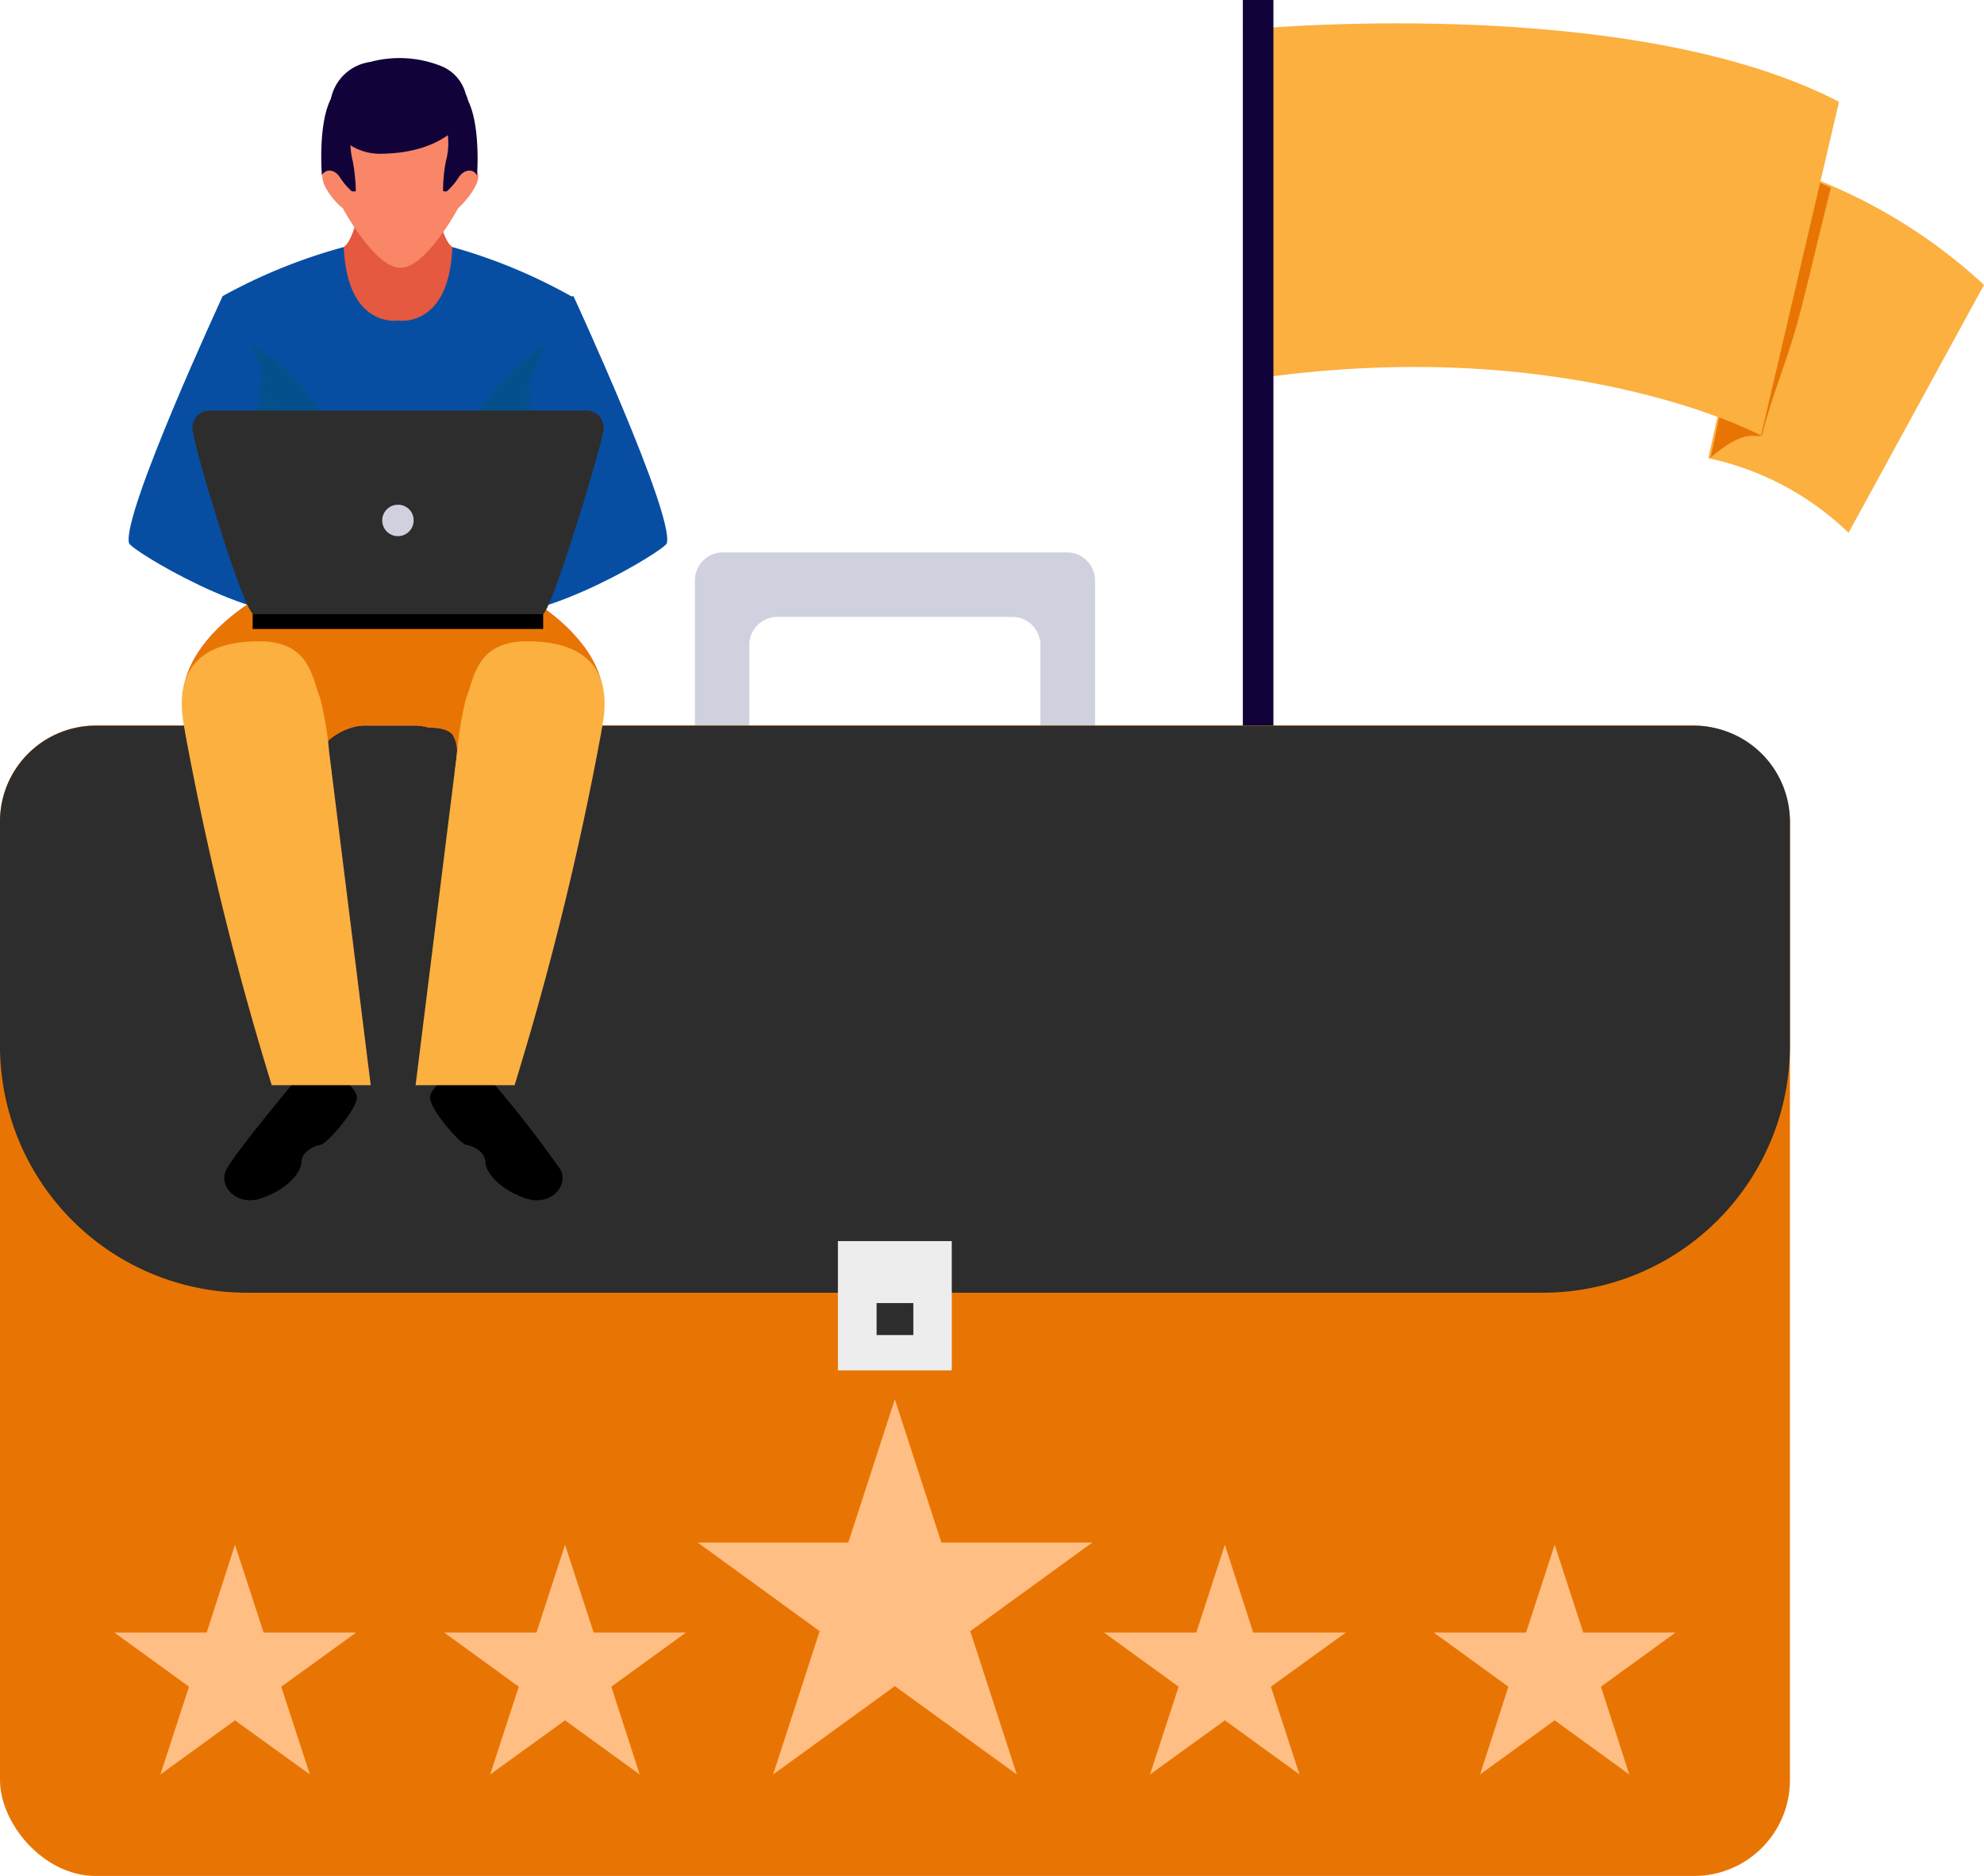 <svg xmlns="http://www.w3.org/2000/svg" viewBox="0 0 70.75 66.9"><defs><style>.cls-1{isolation:isolate;}.cls-2{fill:#fbb040;}.cls-3{fill:#e87503;}.cls-4{fill:#110239;}.cls-5{fill:#d0d1de;}.cls-6{fill:#2d2d2d;}.cls-7{fill:#ededed;}.cls-8{fill:#f88667;}.cls-9{fill:#e45940;}.cls-10{fill:#074ea3;}.cls-11{fill:#00547a;mix-blend-mode:multiply;opacity:0.52;}.cls-12{fill:#fd425f;}.cls-13{fill:#ffbe83;}</style></defs><g class="cls-1"><g id="Layer_2" data-name="Layer 2"><g id="Layer_1-2" data-name="Layer 1"><path class="cls-2" d="M63.24,5.87a19.09,19.09,0,0,1,7.51,4.29L65.92,19a10.27,10.27,0,0,0-5-2.66Z"/><path class="cls-3" d="M64.11,11.46c.42-1.57.77-3.17,1.18-4.76a15.23,15.23,0,0,0-2.05-.83L61,16.32c1.27-1.09,1.6-.68,1.83-.79C63.17,14.17,63.74,12.82,64.11,11.46Z"/><path class="cls-2" d="M44.34,1.06S58-.3,65.58,3.63L62.8,15.53S56.1,11.93,45,13.47Z"/><rect class="cls-4" x="44.32" width="1.09" height="46.81"/><rect class="cls-4" x="43.49" y="45.39" width="2.76" height="2.2"/><rect class="cls-4" x="42.41" y="47.11" width="4.92" height="1.1"/><path class="cls-5" d="M24.78,20.71v7.8h1.94V23a1,1,0,0,1,1-1H36.1a1,1,0,0,1,1,1v5.5h1.95v-7.8a1,1,0,0,0-1-1H25.78A1,1,0,0,0,24.78,20.71Z"/><rect class="cls-3" y="25.87" width="63.83" height="41.03" rx="3.42"/><path class="cls-6" d="M63.83,37.3v-8a3.42,3.42,0,0,0-3.42-3.42h-57A3.42,3.42,0,0,0,0,29.29v8a8.8,8.8,0,0,0,8.81,8.81H55A8.81,8.81,0,0,0,63.83,37.3Z"/><rect class="cls-7" x="29.88" y="44.26" width="4.06" height="4.61"/><rect class="cls-6" x="31.26" y="46.47" width="1.31" height="1.14"/><path class="cls-8" d="M15.26,5.55H13.13s-.31,2.91-.87,3.26c0,0-.68,3.43,1.94,3.43,3.17,0,1.93-3.43,1.93-3.43C15.57,8.46,15.26,5.55,15.26,5.55Z"/><path class="cls-9" d="M15.26,5.55H13.13s-.31,2.91-.87,3.26c0,0-.68,3.43,1.94,3.43,3.17,0,1.93-3.43,1.93-3.43C15.57,8.46,15.26,5.55,15.26,5.55Z"/><path class="cls-8" d="M17,6.12c-.29-.34-.65.18-.65.18s.49-1.93,0-2.77-2.07-.4-2.07-.4-1.58-.44-2.07.4,0,2.77,0,2.77-.36-.52-.65-.18.48,1.2.66,1.3c0,0,1.14,2.13,2.06,2.13s2.06-2.13,2.06-2.13C16.48,7.32,17.27,6.46,17,6.12Z"/><path class="cls-4" d="M13.85,3.89s-1.2.21-1.33.86a2.6,2.6,0,0,0,.06,1,6.8,6.8,0,0,1,.11,1.06.18.18,0,0,1-.16,0,2.43,2.43,0,0,1-.41-.49c-.22-.33-.55-.28-.64-.06,0,0-.27-3.16,1-3.27S13.85,3.89,13.85,3.89Z"/><path class="cls-4" d="M14.63,3.89s1.2.21,1.33.86a2.4,2.4,0,0,1-.06,1,5.63,5.63,0,0,0-.1,1.06.16.16,0,0,0,.15,0,2.43,2.43,0,0,0,.41-.49c.23-.33.55-.28.65-.06,0,0,.26-3.16-1.06-3.27S14.63,3.89,14.63,3.89Z"/><path class="cls-4" d="M16.61,3.36a1.46,1.46,0,0,0-.87-1,4,4,0,0,0-2.54-.15,1.66,1.66,0,0,0-1.07,2.68,2,2,0,0,0,1.55.59C16,5.43,17,4.07,16.61,3.36Z"/><path class="cls-10" d="M16.13,8.81c-.11,2.92-1.93,2.62-1.93,2.62s-1.82.3-1.94-2.62a19.41,19.41,0,0,0-4.32,1.75A28.28,28.28,0,0,1,8.58,16l1.66,6.43,4,.2,3.95-.2L19.81,16a28.28,28.28,0,0,1,.64-5.39A19.22,19.22,0,0,0,16.13,8.81Z"/><path class="cls-11" d="M19.52,12.25c-1.8,1-2.68,3.18-4.44,4.26s-3.1-1.14-4-2.32a6.88,6.88,0,0,0-2.91-2.32A27.4,27.4,0,0,1,8.58,16l1.66,6.43,4,.2,3.95-.2L19.81,16a26.79,26.79,0,0,1,.38-4C20,12,19.73,12.14,19.52,12.25Z"/><path class="cls-12" d="M21.53,25c0-2.26-2.81-3.74-2.81-3.74H9.31S6.51,22.73,6.51,25a11.31,11.31,0,0,0,.22,1.75H9.86c-.13.23-.24.44-.33.62l-.09.16h2.27c.17,0,.12.07.07-.18s-.29-.57-.07-.94a2.19,2.19,0,0,1,1.35-.55h1.69a3.32,3.32,0,0,1,.55.09c.16,0,.63,0,.84.25a1.17,1.17,0,0,1,.16.55,5.42,5.42,0,0,1-.09.78h2.85a8.6,8.6,0,0,1-.54-.78H21.3A11.63,11.63,0,0,0,21.53,25Z"/><path class="cls-3" d="M21.53,25c0-2.26-2.81-3.74-2.81-3.74H9.31S6.51,22.73,6.51,25a11.31,11.31,0,0,0,.22,1.75H9.86c-.13.23-.24.44-.33.62l-.09.16h2.27c.17,0,.12.07.07-.18s-.29-.57-.07-.94a2.19,2.19,0,0,1,1.35-.55h1.69a3.32,3.32,0,0,1,.55.09c.16,0,.63,0,.84.25a1.17,1.17,0,0,1,.16.55,5.42,5.42,0,0,1-.09.78h2.85a8.6,8.6,0,0,1-.54-.78H21.3A11.63,11.63,0,0,0,21.53,25Z"/><path class="cls-10" d="M7.94,10.56s-3.6,7.77-3.34,8.81c.07.25,4.44,2.9,6.5,2.52l.84-.16S8.88,10.51,7.94,10.56Z"/><path class="cls-10" d="M20.45,10.56s3.59,7.77,3.33,8.81c-.06.25-4.44,2.9-6.5,2.52l-.84-.16S19.5,10.51,20.45,10.56Z"/><path class="cls-11" d="M9.34,13.28a5.81,5.81,0,0,1-.14,1.13c-.32,1.41-.82,2.87-.29,4.3a23,23,0,0,0,1.62,3.21,2.62,2.62,0,0,0,.57,0l.84-.16S10.54,16.59,9.34,13.28Z"/><path class="cls-11" d="M18.48,21.85a5.19,5.19,0,0,0,.4-2.07c-.05-1.44-.06-2.87,0-4.31,0-.62,0-1.22.06-1.81-1.17,3.31-2.47,8.07-2.47,8.07l.84.16A3.52,3.52,0,0,0,18.48,21.85Z"/><path d="M10.61,38.44s-2.28,2.72-2.55,3.29.38,1.31,1.27,1,1.41-.9,1.42-1.29.49-.59.7-.62,1.39-1.38,1.27-1.75-.71-.77-.71-.77Z"/><path d="M17.43,38.44A39.94,39.94,0,0,1,20,41.73c.27.58-.38,1.31-1.27,1s-1.41-.9-1.42-1.29-.49-.59-.7-.62-1.39-1.38-1.27-1.75.71-.77.71-.77Z"/><path class="cls-2" d="M11.41,24.87c-.28-.64-.33-2-2.16-2-3.52,0-2.7,2.82-2.65,3.25A110.66,110.66,0,0,0,9.69,38.7h3.53s-1.28-10.28-1.48-11.86A12,12,0,0,0,11.41,24.87Z"/><path class="cls-2" d="M16.63,24.87c.28-.64.33-2,2.16-2,3.53,0,2.7,2.82,2.65,3.25A110.66,110.66,0,0,1,18.35,38.7H14.82S16.1,28.42,16.3,26.84A12,12,0,0,1,16.63,24.87Z"/><rect x="9.01" y="21.82" width="10.36" height="0.61"/><path class="cls-6" d="M20.9,14.64H7.49a.62.62,0,0,0-.6.81c.12.8,1.82,6.45,2.16,6.45h10.3c.29,0,2-5.65,2.15-6.45A.62.62,0,0,0,20.9,14.64Z"/><path class="cls-5" d="M14.75,18.55A.56.56,0,1,1,14.2,18,.55.55,0,0,1,14.75,18.55Z"/><polygon class="cls-13" points="8.38 55.09 9.4 58.22 12.7 58.22 10.03 60.15 11.05 63.28 8.38 61.35 5.72 63.28 6.74 60.15 4.08 58.22 7.37 58.22 8.38 55.09"/><polygon class="cls-13" points="20.15 55.09 21.17 58.22 24.46 58.22 21.8 60.15 22.81 63.28 20.15 61.35 17.48 63.28 18.5 60.15 15.84 58.22 19.13 58.22 20.15 55.09"/><polygon class="cls-13" points="31.91 49.9 33.57 55.01 38.95 55.01 34.6 58.17 36.26 63.28 31.91 60.13 27.57 63.28 29.23 58.17 24.88 55.01 30.25 55.01 31.91 49.9"/><polygon class="cls-13" points="43.68 55.09 44.69 58.22 47.99 58.22 45.32 60.15 46.34 63.28 43.68 61.35 41.01 63.28 42.03 60.15 39.37 58.22 42.66 58.22 43.68 55.09"/><polygon class="cls-13" points="55.44 55.09 56.46 58.22 59.75 58.22 57.09 60.15 58.1 63.28 55.44 61.35 52.78 63.28 53.79 60.15 51.13 58.22 54.42 58.22 55.44 55.09"/></g></g></g></svg>